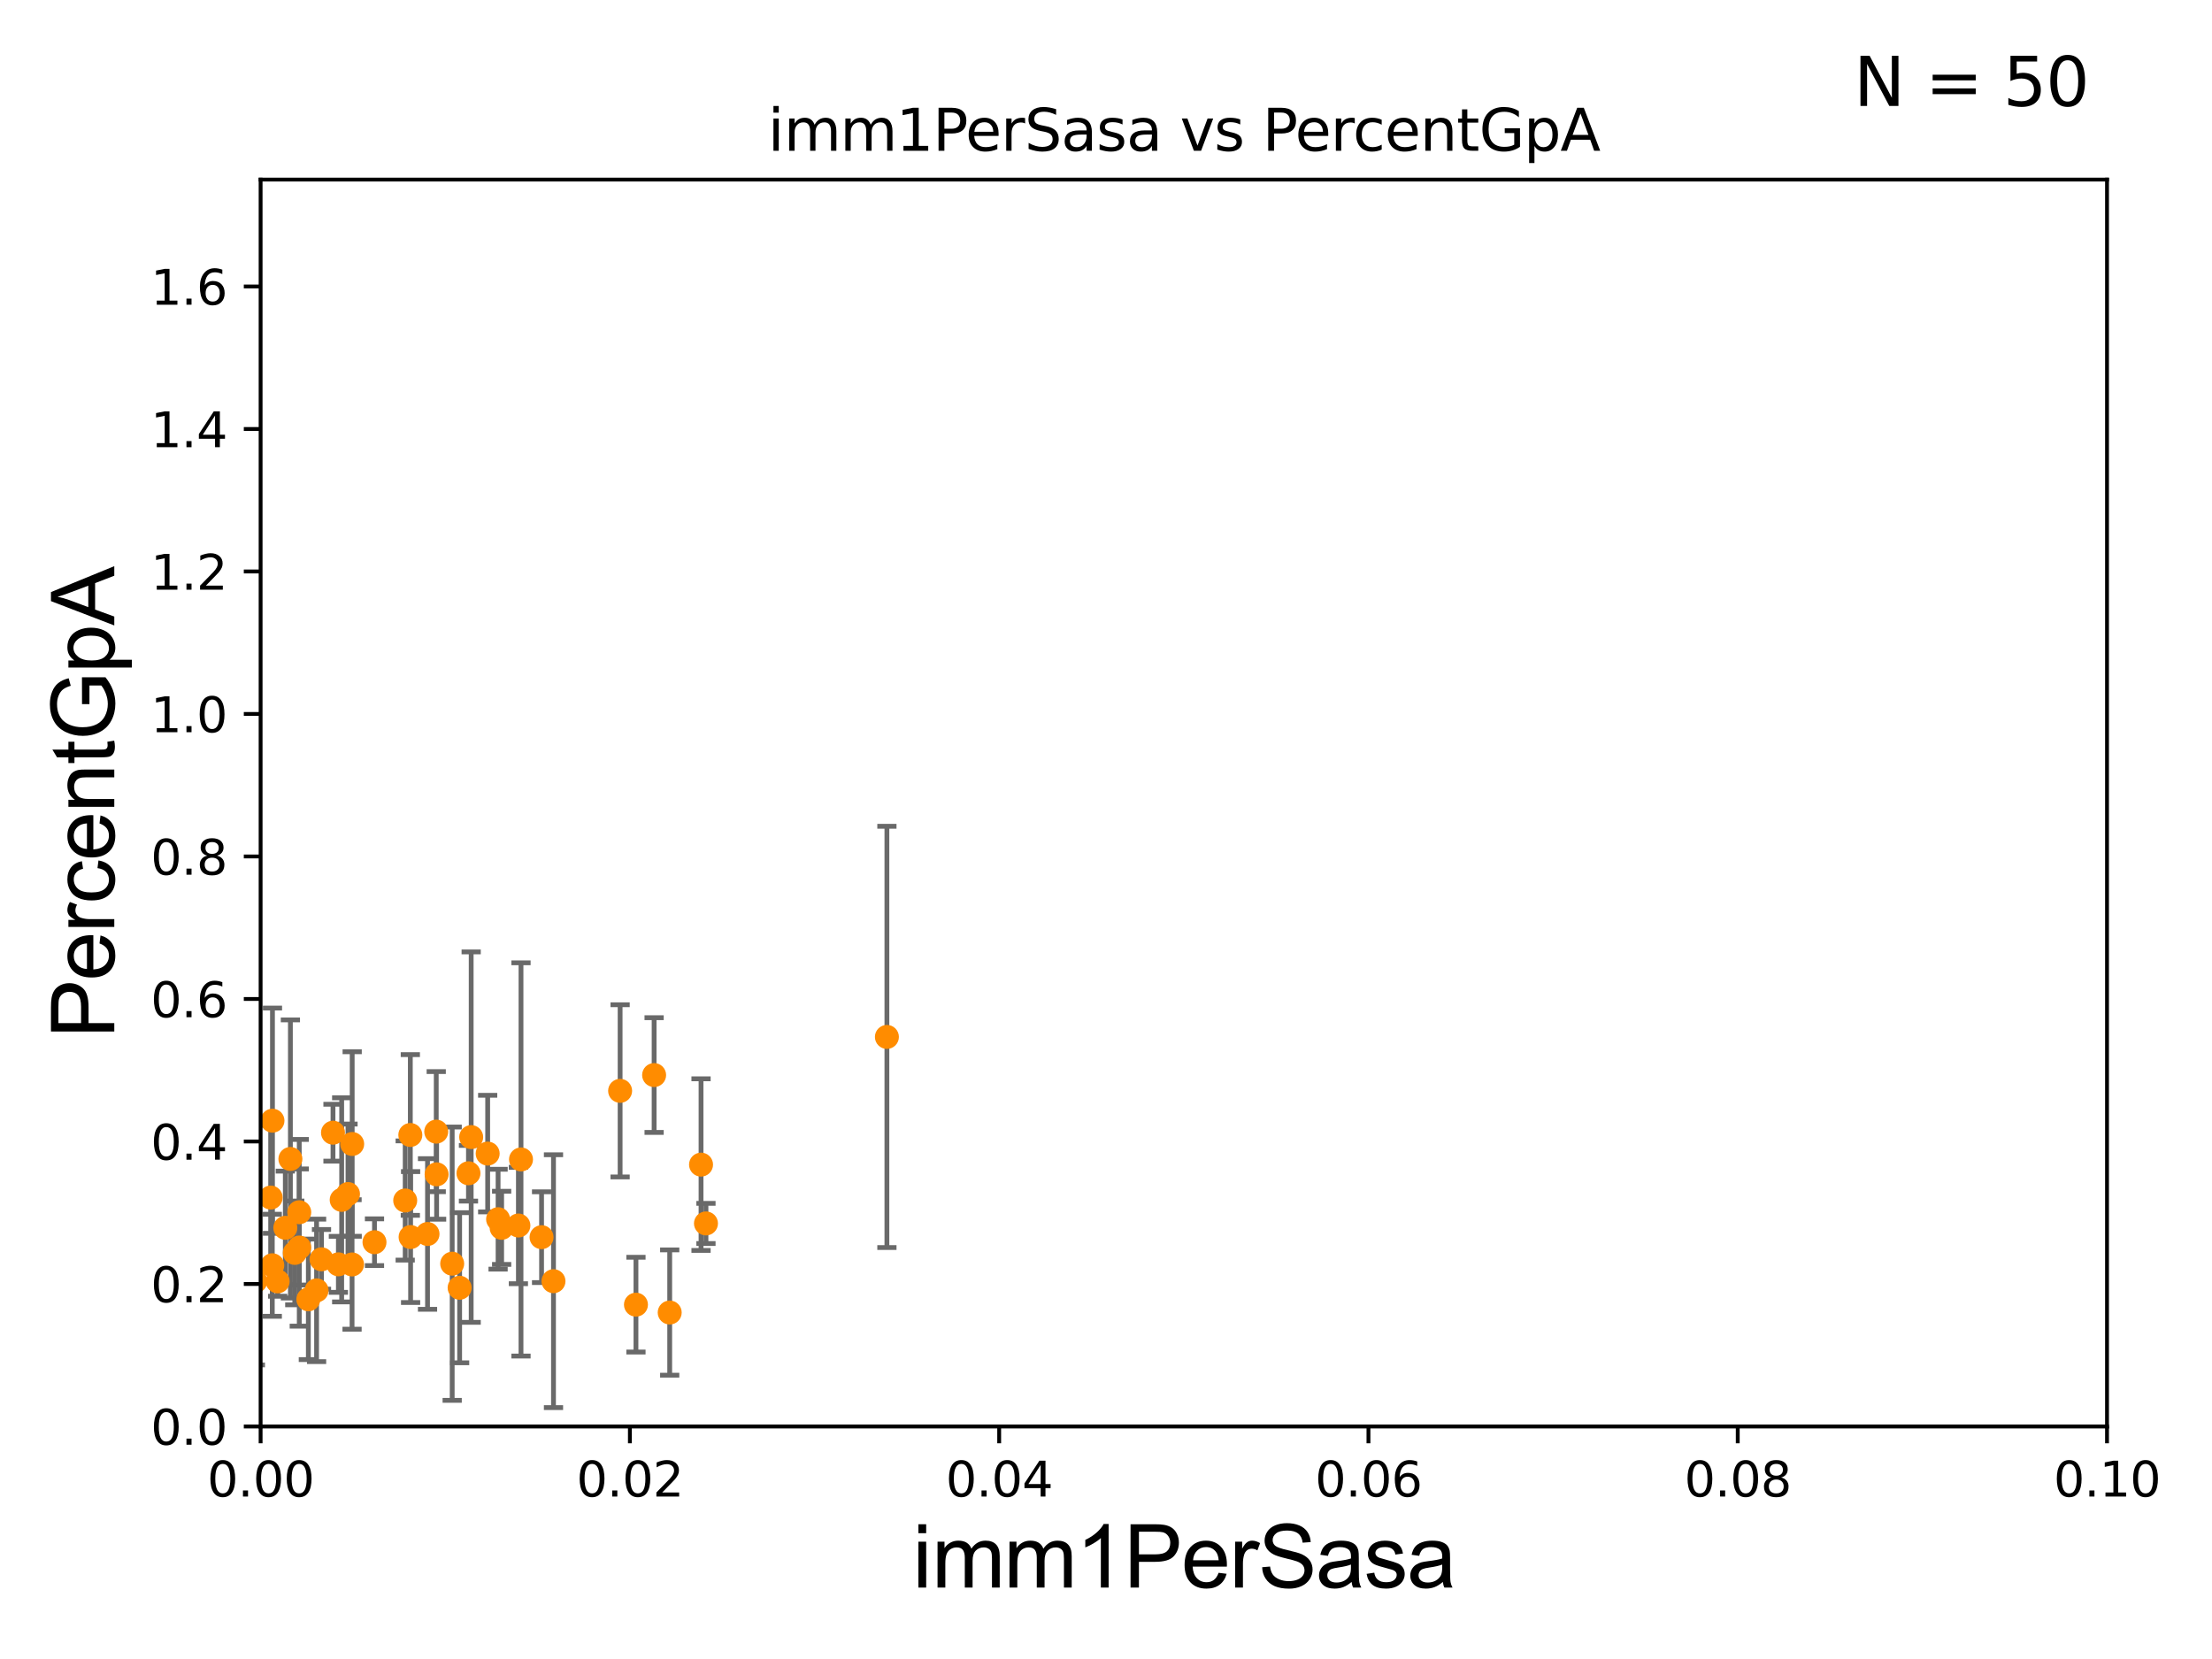 <?xml version="1.0" encoding="utf-8" standalone="no"?>
<!DOCTYPE svg PUBLIC "-//W3C//DTD SVG 1.1//EN"
  "http://www.w3.org/Graphics/SVG/1.1/DTD/svg11.dtd">
<svg xmlns:xlink="http://www.w3.org/1999/xlink" width="460.8pt" height="345.6pt" viewBox="0 0 460.8 345.6" xmlns="http://www.w3.org/2000/svg" version="1.1">
 <defs>
  <style type="text/css">*{stroke-linejoin: round; stroke-linecap: butt}</style>
 </defs>
 <g id="figure_1">
  <g id="patch_1">
   <path d="M 0 345.6 
L 460.8 345.6 
L 460.8 0 
L 0 0 
z
" style="fill: #ffffff"/>
  </g>
  <g id="axes_1">
   <g id="patch_2">
    <path d="M 54.29 297.16 
L 438.93 297.16 
L 438.93 37.411 
L 54.29 37.411 
z
" style="fill: #ffffff"/>
   </g>
   <g id="PathCollection_1">
    <defs>
     <path id="m65d7f6c088" d="M 0 1.118 
C 0.297 1.118 0.581 1 0.791 0.791 
C 1 0.581 1.118 0.297 1.118 0 
C 1.118 -0.297 1 -0.581 0.791 -0.791 
C 0.581 -1 0.297 -1.118 0 -1.118 
C -0.297 -1.118 -0.581 -1 -0.791 -0.791 
C -1 -0.581 -1.118 -0.297 -1.118 0 
C -1.118 0.297 -1 0.581 -0.791 0.791 
C -0.581 1 -0.297 1.118 0 1.118 
z
" style="stroke: #ff8c00"/>
    </defs>
    <g clip-path="url(#pfa4c394665)">
     <use xlink:href="#m65d7f6c088" x="129.182" y="227.243" style="fill: #ff8c00; stroke: #ff8c00"/>
     <use xlink:href="#m65d7f6c088" x="85.479" y="236.438" style="fill: #ff8c00; stroke: #ff8c00"/>
     <use xlink:href="#m65d7f6c088" x="85.535" y="257.701" style="fill: #ff8c00; stroke: #ff8c00"/>
     <use xlink:href="#m65d7f6c088" x="136.264" y="223.955" style="fill: #ff8c00; stroke: #ff8c00"/>
     <use xlink:href="#m65d7f6c088" x="62.34" y="252.533" style="fill: #ff8c00; stroke: #ff8c00"/>
     <use xlink:href="#m65d7f6c088" x="112.818" y="257.728" style="fill: #ff8c00; stroke: #ff8c00"/>
     <use xlink:href="#m65d7f6c088" x="107.992" y="255.294" style="fill: #ff8c00; stroke: #ff8c00"/>
     <use xlink:href="#m65d7f6c088" x="38.828" y="265.912" style="fill: #ff8c00; stroke: #ff8c00"/>
     <use xlink:href="#m65d7f6c088" x="104.501" y="255.778" style="fill: #ff8c00; stroke: #ff8c00"/>
     <use xlink:href="#m65d7f6c088" x="90.954" y="244.636" style="fill: #ff8c00; stroke: #ff8c00"/>
     <use xlink:href="#m65d7f6c088" x="132.481" y="271.784" style="fill: #ff8c00; stroke: #ff8c00"/>
     <use xlink:href="#m65d7f6c088" x="139.511" y="273.424" style="fill: #ff8c00; stroke: #ff8c00"/>
     <use xlink:href="#m65d7f6c088" x="95.75" y="268.263" style="fill: #ff8c00; stroke: #ff8c00"/>
     <use xlink:href="#m65d7f6c088" x="34.38" y="255.321" style="fill: #ff8c00; stroke: #ff8c00"/>
     <use xlink:href="#m65d7f6c088" x="56.76" y="233.459" style="fill: #ff8c00; stroke: #ff8c00"/>
     <use xlink:href="#m65d7f6c088" x="184.758" y="216.01" style="fill: #ff8c00; stroke: #ff8c00"/>
     <use xlink:href="#m65d7f6c088" x="69.369" y="235.96" style="fill: #ff8c00; stroke: #ff8c00"/>
     <use xlink:href="#m65d7f6c088" x="73.367" y="238.315" style="fill: #ff8c00; stroke: #ff8c00"/>
     <use xlink:href="#m65d7f6c088" x="146.039" y="242.612" style="fill: #ff8c00; stroke: #ff8c00"/>
     <use xlink:href="#m65d7f6c088" x="64.235" y="270.673" style="fill: #ff8c00; stroke: #ff8c00"/>
     <use xlink:href="#m65d7f6c088" x="53.199" y="266.898" style="fill: #ff8c00; stroke: #ff8c00"/>
     <use xlink:href="#m65d7f6c088" x="101.591" y="240.315" style="fill: #ff8c00; stroke: #ff8c00"/>
     <use xlink:href="#m65d7f6c088" x="103.762" y="253.982" style="fill: #ff8c00; stroke: #ff8c00"/>
     <use xlink:href="#m65d7f6c088" x="147.065" y="254.865" style="fill: #ff8c00; stroke: #ff8c00"/>
     <use xlink:href="#m65d7f6c088" x="62.345" y="259.885" style="fill: #ff8c00; stroke: #ff8c00"/>
     <use xlink:href="#m65d7f6c088" x="42.654" y="256.614" style="fill: #ff8c00; stroke: #ff8c00"/>
     <use xlink:href="#m65d7f6c088" x="50.671" y="265.953" style="fill: #ff8c00; stroke: #ff8c00"/>
     <use xlink:href="#m65d7f6c088" x="89.061" y="257.063" style="fill: #ff8c00; stroke: #ff8c00"/>
     <use xlink:href="#m65d7f6c088" x="59.439" y="255.774" style="fill: #ff8c00; stroke: #ff8c00"/>
     <use xlink:href="#m65d7f6c088" x="56.387" y="249.472" style="fill: #ff8c00; stroke: #ff8c00"/>
     <use xlink:href="#m65d7f6c088" x="56.722" y="263.577" style="fill: #ff8c00; stroke: #ff8c00"/>
     <use xlink:href="#m65d7f6c088" x="97.591" y="244.413" style="fill: #ff8c00; stroke: #ff8c00"/>
     <use xlink:href="#m65d7f6c088" x="90.876" y="235.74" style="fill: #ff8c00; stroke: #ff8c00"/>
     <use xlink:href="#m65d7f6c088" x="98.155" y="236.878" style="fill: #ff8c00; stroke: #ff8c00"/>
     <use xlink:href="#m65d7f6c088" x="108.535" y="241.53" style="fill: #ff8c00; stroke: #ff8c00"/>
     <use xlink:href="#m65d7f6c088" x="60.496" y="241.432" style="fill: #ff8c00; stroke: #ff8c00"/>
     <use xlink:href="#m65d7f6c088" x="70.493" y="263.384" style="fill: #ff8c00; stroke: #ff8c00"/>
     <use xlink:href="#m65d7f6c088" x="78.013" y="258.775" style="fill: #ff8c00; stroke: #ff8c00"/>
     <use xlink:href="#m65d7f6c088" x="94.199" y="263.249" style="fill: #ff8c00; stroke: #ff8c00"/>
     <use xlink:href="#m65d7f6c088" x="57.843" y="266.934" style="fill: #ff8c00; stroke: #ff8c00"/>
     <use xlink:href="#m65d7f6c088" x="73.341" y="263.409" style="fill: #ff8c00; stroke: #ff8c00"/>
     <use xlink:href="#m65d7f6c088" x="51.763" y="261.073" style="fill: #ff8c00; stroke: #ff8c00"/>
     <use xlink:href="#m65d7f6c088" x="72.495" y="248.742" style="fill: #ff8c00; stroke: #ff8c00"/>
     <use xlink:href="#m65d7f6c088" x="65.95" y="268.808" style="fill: #ff8c00; stroke: #ff8c00"/>
     <use xlink:href="#m65d7f6c088" x="115.302" y="266.894" style="fill: #ff8c00; stroke: #ff8c00"/>
     <use xlink:href="#m65d7f6c088" x="61.405" y="261.002" style="fill: #ff8c00; stroke: #ff8c00"/>
     <use xlink:href="#m65d7f6c088" x="71.179" y="249.955" style="fill: #ff8c00; stroke: #ff8c00"/>
     <use xlink:href="#m65d7f6c088" x="84.411" y="250.087" style="fill: #ff8c00; stroke: #ff8c00"/>
     <use xlink:href="#m65d7f6c088" x="66.974" y="262.338" style="fill: #ff8c00; stroke: #ff8c00"/>
     <use xlink:href="#m65d7f6c088" x="51.821" y="243.11" style="fill: #ff8c00; stroke: #ff8c00"/>
    </g>
   </g>
   <g id="matplotlib.axis_1">
    <g id="xtick_1">
     <g id="line2d_1">
      <defs>
       <path id="m9ff8b7038c" d="M 0 0 
L 0 3.5 
" style="stroke: #000000; stroke-width: 0.8"/>
      </defs>
      <g>
       <use xlink:href="#m9ff8b7038c" x="54.29" y="297.16" style="stroke: #000000; stroke-width: 0.8"/>
      </g>
     </g>
     <g id="text_1">
      <!-- 0.00 -->
      <g transform="translate(43.157 311.758)scale(0.1 -0.1)">
       <defs>
        <path id="DejaVuSans-30" d="M 2034 4250 
Q 1547 4250 1301 3770 
Q 1056 3291 1056 2328 
Q 1056 1369 1301 889 
Q 1547 409 2034 409 
Q 2525 409 2770 889 
Q 3016 1369 3016 2328 
Q 3016 3291 2770 3770 
Q 2525 4250 2034 4250 
z
M 2034 4750 
Q 2819 4750 3233 4129 
Q 3647 3509 3647 2328 
Q 3647 1150 3233 529 
Q 2819 -91 2034 -91 
Q 1250 -91 836 529 
Q 422 1150 422 2328 
Q 422 3509 836 4129 
Q 1250 4750 2034 4750 
z
" transform="scale(0.016)"/>
        <path id="DejaVuSans-2e" d="M 684 794 
L 1344 794 
L 1344 0 
L 684 0 
L 684 794 
z
" transform="scale(0.016)"/>
       </defs>
       <use xlink:href="#DejaVuSans-30"/>
       <use xlink:href="#DejaVuSans-2e" x="63.623"/>
       <use xlink:href="#DejaVuSans-30" x="95.41"/>
       <use xlink:href="#DejaVuSans-30" x="159.033"/>
      </g>
     </g>
    </g>
    <g id="xtick_2">
     <g id="line2d_2">
      <g>
       <use xlink:href="#m9ff8b7038c" x="131.218" y="297.16" style="stroke: #000000; stroke-width: 0.8"/>
      </g>
     </g>
     <g id="text_2">
      <!-- 0.02 -->
      <g transform="translate(120.085 311.758)scale(0.1 -0.1)">
       <defs>
        <path id="DejaVuSans-32" d="M 1228 531 
L 3431 531 
L 3431 0 
L 469 0 
L 469 531 
Q 828 903 1448 1529 
Q 2069 2156 2228 2338 
Q 2531 2678 2651 2914 
Q 2772 3150 2772 3378 
Q 2772 3750 2511 3984 
Q 2250 4219 1831 4219 
Q 1534 4219 1204 4116 
Q 875 4013 500 3803 
L 500 4441 
Q 881 4594 1212 4672 
Q 1544 4750 1819 4750 
Q 2544 4750 2975 4387 
Q 3406 4025 3406 3419 
Q 3406 3131 3298 2873 
Q 3191 2616 2906 2266 
Q 2828 2175 2409 1742 
Q 1991 1309 1228 531 
z
" transform="scale(0.016)"/>
       </defs>
       <use xlink:href="#DejaVuSans-30"/>
       <use xlink:href="#DejaVuSans-2e" x="63.623"/>
       <use xlink:href="#DejaVuSans-30" x="95.41"/>
       <use xlink:href="#DejaVuSans-32" x="159.033"/>
      </g>
     </g>
    </g>
    <g id="xtick_3">
     <g id="line2d_3">
      <g>
       <use xlink:href="#m9ff8b7038c" x="208.146" y="297.16" style="stroke: #000000; stroke-width: 0.8"/>
      </g>
     </g>
     <g id="text_3">
      <!-- 0.04 -->
      <g transform="translate(197.013 311.758)scale(0.1 -0.1)">
       <defs>
        <path id="DejaVuSans-34" d="M 2419 4116 
L 825 1625 
L 2419 1625 
L 2419 4116 
z
M 2253 4666 
L 3047 4666 
L 3047 1625 
L 3713 1625 
L 3713 1100 
L 3047 1100 
L 3047 0 
L 2419 0 
L 2419 1100 
L 313 1100 
L 313 1709 
L 2253 4666 
z
" transform="scale(0.016)"/>
       </defs>
       <use xlink:href="#DejaVuSans-30"/>
       <use xlink:href="#DejaVuSans-2e" x="63.623"/>
       <use xlink:href="#DejaVuSans-30" x="95.41"/>
       <use xlink:href="#DejaVuSans-34" x="159.033"/>
      </g>
     </g>
    </g>
    <g id="xtick_4">
     <g id="line2d_4">
      <g>
       <use xlink:href="#m9ff8b7038c" x="285.074" y="297.16" style="stroke: #000000; stroke-width: 0.8"/>
      </g>
     </g>
     <g id="text_4">
      <!-- 0.06 -->
      <g transform="translate(273.941 311.758)scale(0.1 -0.1)">
       <defs>
        <path id="DejaVuSans-36" d="M 2113 2584 
Q 1688 2584 1439 2293 
Q 1191 2003 1191 1497 
Q 1191 994 1439 701 
Q 1688 409 2113 409 
Q 2538 409 2786 701 
Q 3034 994 3034 1497 
Q 3034 2003 2786 2293 
Q 2538 2584 2113 2584 
z
M 3366 4563 
L 3366 3988 
Q 3128 4100 2886 4159 
Q 2644 4219 2406 4219 
Q 1781 4219 1451 3797 
Q 1122 3375 1075 2522 
Q 1259 2794 1537 2939 
Q 1816 3084 2150 3084 
Q 2853 3084 3261 2657 
Q 3669 2231 3669 1497 
Q 3669 778 3244 343 
Q 2819 -91 2113 -91 
Q 1303 -91 875 529 
Q 447 1150 447 2328 
Q 447 3434 972 4092 
Q 1497 4750 2381 4750 
Q 2619 4750 2861 4703 
Q 3103 4656 3366 4563 
z
" transform="scale(0.016)"/>
       </defs>
       <use xlink:href="#DejaVuSans-30"/>
       <use xlink:href="#DejaVuSans-2e" x="63.623"/>
       <use xlink:href="#DejaVuSans-30" x="95.41"/>
       <use xlink:href="#DejaVuSans-36" x="159.033"/>
      </g>
     </g>
    </g>
    <g id="xtick_5">
     <g id="line2d_5">
      <g>
       <use xlink:href="#m9ff8b7038c" x="362.002" y="297.16" style="stroke: #000000; stroke-width: 0.8"/>
      </g>
     </g>
     <g id="text_5">
      <!-- 0.08 -->
      <g transform="translate(350.869 311.758)scale(0.1 -0.1)">
       <defs>
        <path id="DejaVuSans-38" d="M 2034 2216 
Q 1584 2216 1326 1975 
Q 1069 1734 1069 1313 
Q 1069 891 1326 650 
Q 1584 409 2034 409 
Q 2484 409 2743 651 
Q 3003 894 3003 1313 
Q 3003 1734 2745 1975 
Q 2488 2216 2034 2216 
z
M 1403 2484 
Q 997 2584 770 2862 
Q 544 3141 544 3541 
Q 544 4100 942 4425 
Q 1341 4750 2034 4750 
Q 2731 4750 3128 4425 
Q 3525 4100 3525 3541 
Q 3525 3141 3298 2862 
Q 3072 2584 2669 2484 
Q 3125 2378 3379 2068 
Q 3634 1759 3634 1313 
Q 3634 634 3220 271 
Q 2806 -91 2034 -91 
Q 1263 -91 848 271 
Q 434 634 434 1313 
Q 434 1759 690 2068 
Q 947 2378 1403 2484 
z
M 1172 3481 
Q 1172 3119 1398 2916 
Q 1625 2713 2034 2713 
Q 2441 2713 2670 2916 
Q 2900 3119 2900 3481 
Q 2900 3844 2670 4047 
Q 2441 4250 2034 4250 
Q 1625 4250 1398 4047 
Q 1172 3844 1172 3481 
z
" transform="scale(0.016)"/>
       </defs>
       <use xlink:href="#DejaVuSans-30"/>
       <use xlink:href="#DejaVuSans-2e" x="63.623"/>
       <use xlink:href="#DejaVuSans-30" x="95.41"/>
       <use xlink:href="#DejaVuSans-38" x="159.033"/>
      </g>
     </g>
    </g>
    <g id="xtick_6">
     <g id="line2d_6">
      <g>
       <use xlink:href="#m9ff8b7038c" x="438.93" y="297.16" style="stroke: #000000; stroke-width: 0.8"/>
      </g>
     </g>
     <g id="text_6">
      <!-- 0.10 -->
      <g transform="translate(427.797 311.758)scale(0.1 -0.1)">
       <defs>
        <path id="DejaVuSans-31" d="M 794 531 
L 1825 531 
L 1825 4091 
L 703 3866 
L 703 4441 
L 1819 4666 
L 2450 4666 
L 2450 531 
L 3481 531 
L 3481 0 
L 794 0 
L 794 531 
z
" transform="scale(0.016)"/>
       </defs>
       <use xlink:href="#DejaVuSans-30"/>
       <use xlink:href="#DejaVuSans-2e" x="63.623"/>
       <use xlink:href="#DejaVuSans-31" x="95.41"/>
       <use xlink:href="#DejaVuSans-30" x="159.033"/>
      </g>
     </g>
    </g>
    <g id="text_7">
     <!-- imm1PerSasa -->
     <g transform="translate(190.094 330.722)scale(0.18 -0.18)">
      <defs>
       <path id="ArialMT-69" d="M 425 3934 
L 425 4581 
L 988 4581 
L 988 3934 
L 425 3934 
z
M 425 0 
L 425 3319 
L 988 3319 
L 988 0 
L 425 0 
z
" transform="scale(0.016)"/>
       <path id="ArialMT-6d" d="M 422 0 
L 422 3319 
L 925 3319 
L 925 2853 
Q 1081 3097 1340 3245 
Q 1600 3394 1931 3394 
Q 2300 3394 2536 3241 
Q 2772 3088 2869 2813 
Q 3263 3394 3894 3394 
Q 4388 3394 4653 3120 
Q 4919 2847 4919 2278 
L 4919 0 
L 4359 0 
L 4359 2091 
Q 4359 2428 4304 2576 
Q 4250 2725 4106 2815 
Q 3963 2906 3769 2906 
Q 3419 2906 3187 2673 
Q 2956 2441 2956 1928 
L 2956 0 
L 2394 0 
L 2394 2156 
Q 2394 2531 2256 2718 
Q 2119 2906 1806 2906 
Q 1569 2906 1367 2781 
Q 1166 2656 1075 2415 
Q 984 2175 984 1722 
L 984 0 
L 422 0 
z
" transform="scale(0.016)"/>
       <path id="ArialMT-31" d="M 2384 0 
L 1822 0 
L 1822 3584 
Q 1619 3391 1289 3197 
Q 959 3003 697 2906 
L 697 3450 
Q 1169 3672 1522 3987 
Q 1875 4303 2022 4600 
L 2384 4600 
L 2384 0 
z
" transform="scale(0.016)"/>
       <path id="ArialMT-50" d="M 494 0 
L 494 4581 
L 2222 4581 
Q 2678 4581 2919 4538 
Q 3256 4481 3484 4323 
Q 3713 4166 3852 3881 
Q 3991 3597 3991 3256 
Q 3991 2672 3619 2267 
Q 3247 1863 2275 1863 
L 1100 1863 
L 1100 0 
L 494 0 
z
M 1100 2403 
L 2284 2403 
Q 2872 2403 3119 2622 
Q 3366 2841 3366 3238 
Q 3366 3525 3220 3729 
Q 3075 3934 2838 4000 
Q 2684 4041 2272 4041 
L 1100 4041 
L 1100 2403 
z
" transform="scale(0.016)"/>
       <path id="ArialMT-65" d="M 2694 1069 
L 3275 997 
Q 3138 488 2766 206 
Q 2394 -75 1816 -75 
Q 1088 -75 661 373 
Q 234 822 234 1631 
Q 234 2469 665 2931 
Q 1097 3394 1784 3394 
Q 2450 3394 2872 2941 
Q 3294 2488 3294 1666 
Q 3294 1616 3291 1516 
L 816 1516 
Q 847 969 1125 678 
Q 1403 388 1819 388 
Q 2128 388 2347 550 
Q 2566 713 2694 1069 
z
M 847 1978 
L 2700 1978 
Q 2663 2397 2488 2606 
Q 2219 2931 1791 2931 
Q 1403 2931 1139 2672 
Q 875 2413 847 1978 
z
" transform="scale(0.016)"/>
       <path id="ArialMT-72" d="M 416 0 
L 416 3319 
L 922 3319 
L 922 2816 
Q 1116 3169 1280 3281 
Q 1444 3394 1641 3394 
Q 1925 3394 2219 3213 
L 2025 2691 
Q 1819 2813 1613 2813 
Q 1428 2813 1281 2702 
Q 1134 2591 1072 2394 
Q 978 2094 978 1738 
L 978 0 
L 416 0 
z
" transform="scale(0.016)"/>
       <path id="ArialMT-53" d="M 288 1472 
L 859 1522 
Q 900 1178 1048 958 
Q 1197 738 1509 602 
Q 1822 466 2213 466 
Q 2559 466 2825 569 
Q 3091 672 3220 851 
Q 3350 1031 3350 1244 
Q 3350 1459 3225 1620 
Q 3100 1781 2813 1891 
Q 2628 1963 1997 2114 
Q 1366 2266 1113 2400 
Q 784 2572 623 2826 
Q 463 3081 463 3397 
Q 463 3744 659 4045 
Q 856 4347 1234 4503 
Q 1613 4659 2075 4659 
Q 2584 4659 2973 4495 
Q 3363 4331 3572 4012 
Q 3781 3694 3797 3291 
L 3216 3247 
Q 3169 3681 2898 3903 
Q 2628 4125 2100 4125 
Q 1550 4125 1298 3923 
Q 1047 3722 1047 3438 
Q 1047 3191 1225 3031 
Q 1400 2872 2139 2705 
Q 2878 2538 3153 2413 
Q 3553 2228 3743 1945 
Q 3934 1663 3934 1294 
Q 3934 928 3725 604 
Q 3516 281 3123 101 
Q 2731 -78 2241 -78 
Q 1619 -78 1198 103 
Q 778 284 539 648 
Q 300 1013 288 1472 
z
" transform="scale(0.016)"/>
       <path id="ArialMT-61" d="M 2588 409 
Q 2275 144 1986 34 
Q 1697 -75 1366 -75 
Q 819 -75 525 192 
Q 231 459 231 875 
Q 231 1119 342 1320 
Q 453 1522 633 1644 
Q 813 1766 1038 1828 
Q 1203 1872 1538 1913 
Q 2219 1994 2541 2106 
Q 2544 2222 2544 2253 
Q 2544 2597 2384 2738 
Q 2169 2928 1744 2928 
Q 1347 2928 1158 2789 
Q 969 2650 878 2297 
L 328 2372 
Q 403 2725 575 2942 
Q 747 3159 1072 3276 
Q 1397 3394 1825 3394 
Q 2250 3394 2515 3294 
Q 2781 3194 2906 3042 
Q 3031 2891 3081 2659 
Q 3109 2516 3109 2141 
L 3109 1391 
Q 3109 606 3145 398 
Q 3181 191 3288 0 
L 2700 0 
Q 2613 175 2588 409 
z
M 2541 1666 
Q 2234 1541 1622 1453 
Q 1275 1403 1131 1340 
Q 988 1278 909 1158 
Q 831 1038 831 891 
Q 831 666 1001 516 
Q 1172 366 1500 366 
Q 1825 366 2078 508 
Q 2331 650 2450 897 
Q 2541 1088 2541 1459 
L 2541 1666 
z
" transform="scale(0.016)"/>
       <path id="ArialMT-73" d="M 197 991 
L 753 1078 
Q 800 744 1014 566 
Q 1228 388 1613 388 
Q 2000 388 2187 545 
Q 2375 703 2375 916 
Q 2375 1106 2209 1216 
Q 2094 1291 1634 1406 
Q 1016 1563 777 1677 
Q 538 1791 414 1992 
Q 291 2194 291 2438 
Q 291 2659 392 2848 
Q 494 3038 669 3163 
Q 800 3259 1026 3326 
Q 1253 3394 1513 3394 
Q 1903 3394 2198 3281 
Q 2494 3169 2634 2976 
Q 2775 2784 2828 2463 
L 2278 2388 
Q 2241 2644 2061 2787 
Q 1881 2931 1553 2931 
Q 1166 2931 1000 2803 
Q 834 2675 834 2503 
Q 834 2394 903 2306 
Q 972 2216 1119 2156 
Q 1203 2125 1616 2013 
Q 2213 1853 2448 1751 
Q 2684 1650 2818 1456 
Q 2953 1263 2953 975 
Q 2953 694 2789 445 
Q 2625 197 2315 61 
Q 2006 -75 1616 -75 
Q 969 -75 630 194 
Q 291 463 197 991 
z
" transform="scale(0.016)"/>
      </defs>
      <use xlink:href="#ArialMT-69"/>
      <use xlink:href="#ArialMT-6d" x="22.217"/>
      <use xlink:href="#ArialMT-6d" x="105.518"/>
      <use xlink:href="#ArialMT-31" x="188.818"/>
      <use xlink:href="#ArialMT-50" x="244.434"/>
      <use xlink:href="#ArialMT-65" x="311.133"/>
      <use xlink:href="#ArialMT-72" x="366.748"/>
      <use xlink:href="#ArialMT-53" x="400.049"/>
      <use xlink:href="#ArialMT-61" x="466.748"/>
      <use xlink:href="#ArialMT-73" x="522.363"/>
      <use xlink:href="#ArialMT-61" x="572.363"/>
     </g>
    </g>
   </g>
   <g id="matplotlib.axis_2">
    <g id="ytick_1">
     <g id="line2d_7">
      <defs>
       <path id="m2e055635f1" d="M 0 0 
L -3.5 0 
" style="stroke: #000000; stroke-width: 0.8"/>
      </defs>
      <g>
       <use xlink:href="#m2e055635f1" x="54.29" y="297.16" style="stroke: #000000; stroke-width: 0.8"/>
      </g>
     </g>
     <g id="text_8">
      <!-- 0.0 -->
      <g transform="translate(31.387 300.959)scale(0.1 -0.1)">
       <use xlink:href="#DejaVuSans-30"/>
       <use xlink:href="#DejaVuSans-2e" x="63.623"/>
       <use xlink:href="#DejaVuSans-30" x="95.41"/>
      </g>
     </g>
    </g>
    <g id="ytick_2">
     <g id="line2d_8">
      <g>
       <use xlink:href="#m2e055635f1" x="54.29" y="267.474" style="stroke: #000000; stroke-width: 0.8"/>
      </g>
     </g>
     <g id="text_9">
      <!-- 0.2 -->
      <g transform="translate(31.387 271.274)scale(0.1 -0.1)">
       <use xlink:href="#DejaVuSans-30"/>
       <use xlink:href="#DejaVuSans-2e" x="63.623"/>
       <use xlink:href="#DejaVuSans-32" x="95.41"/>
      </g>
     </g>
    </g>
    <g id="ytick_3">
     <g id="line2d_9">
      <g>
       <use xlink:href="#m2e055635f1" x="54.29" y="237.789" style="stroke: #000000; stroke-width: 0.8"/>
      </g>
     </g>
     <g id="text_10">
      <!-- 0.4 -->
      <g transform="translate(31.387 241.588)scale(0.1 -0.1)">
       <use xlink:href="#DejaVuSans-30"/>
       <use xlink:href="#DejaVuSans-2e" x="63.623"/>
       <use xlink:href="#DejaVuSans-34" x="95.41"/>
      </g>
     </g>
    </g>
    <g id="ytick_4">
     <g id="line2d_10">
      <g>
       <use xlink:href="#m2e055635f1" x="54.29" y="208.103" style="stroke: #000000; stroke-width: 0.8"/>
      </g>
     </g>
     <g id="text_11">
      <!-- 0.6 -->
      <g transform="translate(31.387 211.902)scale(0.1 -0.1)">
       <use xlink:href="#DejaVuSans-30"/>
       <use xlink:href="#DejaVuSans-2e" x="63.623"/>
       <use xlink:href="#DejaVuSans-36" x="95.41"/>
      </g>
     </g>
    </g>
    <g id="ytick_5">
     <g id="line2d_11">
      <g>
       <use xlink:href="#m2e055635f1" x="54.29" y="178.418" style="stroke: #000000; stroke-width: 0.8"/>
      </g>
     </g>
     <g id="text_12">
      <!-- 0.8 -->
      <g transform="translate(31.387 182.217)scale(0.1 -0.1)">
       <use xlink:href="#DejaVuSans-30"/>
       <use xlink:href="#DejaVuSans-2e" x="63.623"/>
       <use xlink:href="#DejaVuSans-38" x="95.41"/>
      </g>
     </g>
    </g>
    <g id="ytick_6">
     <g id="line2d_12">
      <g>
       <use xlink:href="#m2e055635f1" x="54.29" y="148.732" style="stroke: #000000; stroke-width: 0.8"/>
      </g>
     </g>
     <g id="text_13">
      <!-- 1.0 -->
      <g transform="translate(31.387 152.531)scale(0.1 -0.1)">
       <use xlink:href="#DejaVuSans-31"/>
       <use xlink:href="#DejaVuSans-2e" x="63.623"/>
       <use xlink:href="#DejaVuSans-30" x="95.41"/>
      </g>
     </g>
    </g>
    <g id="ytick_7">
     <g id="line2d_13">
      <g>
       <use xlink:href="#m2e055635f1" x="54.29" y="119.047" style="stroke: #000000; stroke-width: 0.8"/>
      </g>
     </g>
     <g id="text_14">
      <!-- 1.2 -->
      <g transform="translate(31.387 122.846)scale(0.1 -0.1)">
       <use xlink:href="#DejaVuSans-31"/>
       <use xlink:href="#DejaVuSans-2e" x="63.623"/>
       <use xlink:href="#DejaVuSans-32" x="95.41"/>
      </g>
     </g>
    </g>
    <g id="ytick_8">
     <g id="line2d_14">
      <g>
       <use xlink:href="#m2e055635f1" x="54.29" y="89.361" style="stroke: #000000; stroke-width: 0.8"/>
      </g>
     </g>
     <g id="text_15">
      <!-- 1.4 -->
      <g transform="translate(31.387 93.16)scale(0.1 -0.1)">
       <use xlink:href="#DejaVuSans-31"/>
       <use xlink:href="#DejaVuSans-2e" x="63.623"/>
       <use xlink:href="#DejaVuSans-34" x="95.41"/>
      </g>
     </g>
    </g>
    <g id="ytick_9">
     <g id="line2d_15">
      <g>
       <use xlink:href="#m2e055635f1" x="54.29" y="59.675" style="stroke: #000000; stroke-width: 0.8"/>
      </g>
     </g>
     <g id="text_16">
      <!-- 1.6 -->
      <g transform="translate(31.387 63.475)scale(0.1 -0.1)">
       <use xlink:href="#DejaVuSans-31"/>
       <use xlink:href="#DejaVuSans-2e" x="63.623"/>
       <use xlink:href="#DejaVuSans-36" x="95.41"/>
      </g>
     </g>
    </g>
    <g id="text_17">
     <!-- PercentGpA -->
     <g transform="translate(23.809 216.309)rotate(-90)scale(0.18 -0.18)">
      <defs>
       <path id="ArialMT-63" d="M 2588 1216 
L 3141 1144 
Q 3050 572 2676 248 
Q 2303 -75 1759 -75 
Q 1078 -75 664 370 
Q 250 816 250 1647 
Q 250 2184 428 2587 
Q 606 2991 970 3192 
Q 1334 3394 1763 3394 
Q 2303 3394 2647 3120 
Q 2991 2847 3088 2344 
L 2541 2259 
Q 2463 2594 2264 2762 
Q 2066 2931 1784 2931 
Q 1359 2931 1093 2626 
Q 828 2322 828 1663 
Q 828 994 1084 691 
Q 1341 388 1753 388 
Q 2084 388 2306 591 
Q 2528 794 2588 1216 
z
" transform="scale(0.016)"/>
       <path id="ArialMT-6e" d="M 422 0 
L 422 3319 
L 928 3319 
L 928 2847 
Q 1294 3394 1984 3394 
Q 2284 3394 2536 3286 
Q 2788 3178 2913 3003 
Q 3038 2828 3088 2588 
Q 3119 2431 3119 2041 
L 3119 0 
L 2556 0 
L 2556 2019 
Q 2556 2363 2490 2533 
Q 2425 2703 2258 2804 
Q 2091 2906 1866 2906 
Q 1506 2906 1245 2678 
Q 984 2450 984 1813 
L 984 0 
L 422 0 
z
" transform="scale(0.016)"/>
       <path id="ArialMT-74" d="M 1650 503 
L 1731 6 
Q 1494 -44 1306 -44 
Q 1000 -44 831 53 
Q 663 150 594 308 
Q 525 466 525 972 
L 525 2881 
L 113 2881 
L 113 3319 
L 525 3319 
L 525 4141 
L 1084 4478 
L 1084 3319 
L 1650 3319 
L 1650 2881 
L 1084 2881 
L 1084 941 
Q 1084 700 1114 631 
Q 1144 563 1211 522 
Q 1278 481 1403 481 
Q 1497 481 1650 503 
z
" transform="scale(0.016)"/>
       <path id="ArialMT-47" d="M 2638 1797 
L 2638 2334 
L 4578 2338 
L 4578 638 
Q 4131 281 3656 101 
Q 3181 -78 2681 -78 
Q 2006 -78 1454 211 
Q 903 500 622 1047 
Q 341 1594 341 2269 
Q 341 2938 620 3517 
Q 900 4097 1425 4378 
Q 1950 4659 2634 4659 
Q 3131 4659 3532 4498 
Q 3934 4338 4162 4050 
Q 4391 3763 4509 3300 
L 3963 3150 
Q 3859 3500 3706 3700 
Q 3553 3900 3268 4020 
Q 2984 4141 2638 4141 
Q 2222 4141 1919 4014 
Q 1616 3888 1430 3681 
Q 1244 3475 1141 3228 
Q 966 2803 966 2306 
Q 966 1694 1177 1281 
Q 1388 869 1791 669 
Q 2194 469 2647 469 
Q 3041 469 3416 620 
Q 3791 772 3984 944 
L 3984 1797 
L 2638 1797 
z
" transform="scale(0.016)"/>
       <path id="ArialMT-70" d="M 422 -1272 
L 422 3319 
L 934 3319 
L 934 2888 
Q 1116 3141 1344 3267 
Q 1572 3394 1897 3394 
Q 2322 3394 2647 3175 
Q 2972 2956 3137 2557 
Q 3303 2159 3303 1684 
Q 3303 1175 3120 767 
Q 2938 359 2589 142 
Q 2241 -75 1856 -75 
Q 1575 -75 1351 44 
Q 1128 163 984 344 
L 984 -1272 
L 422 -1272 
z
M 931 1641 
Q 931 1000 1190 694 
Q 1450 388 1819 388 
Q 2194 388 2461 705 
Q 2728 1022 2728 1688 
Q 2728 2322 2467 2637 
Q 2206 2953 1844 2953 
Q 1484 2953 1207 2617 
Q 931 2281 931 1641 
z
" transform="scale(0.016)"/>
       <path id="ArialMT-41" d="M -9 0 
L 1750 4581 
L 2403 4581 
L 4278 0 
L 3588 0 
L 3053 1388 
L 1138 1388 
L 634 0 
L -9 0 
z
M 1313 1881 
L 2866 1881 
L 2388 3150 
Q 2169 3728 2063 4100 
Q 1975 3659 1816 3225 
L 1313 1881 
z
" transform="scale(0.016)"/>
      </defs>
      <use xlink:href="#ArialMT-50"/>
      <use xlink:href="#ArialMT-65" x="66.699"/>
      <use xlink:href="#ArialMT-72" x="122.314"/>
      <use xlink:href="#ArialMT-63" x="155.615"/>
      <use xlink:href="#ArialMT-65" x="205.615"/>
      <use xlink:href="#ArialMT-6e" x="261.23"/>
      <use xlink:href="#ArialMT-74" x="316.846"/>
      <use xlink:href="#ArialMT-47" x="344.629"/>
      <use xlink:href="#ArialMT-70" x="422.412"/>
      <use xlink:href="#ArialMT-41" x="478.027"/>
     </g>
    </g>
   </g>
   <g id="LineCollection_1">
    <path d="M 129.182 245.176 
L 129.182 209.31 
" clip-path="url(#pfa4c394665)" style="fill: none; stroke: #696969"/>
    <path d="M 85.479 253.179 
L 85.479 219.697 
" clip-path="url(#pfa4c394665)" style="fill: none; stroke: #696969"/>
    <path d="M 85.535 271.339 
L 85.535 244.064 
" clip-path="url(#pfa4c394665)" style="fill: none; stroke: #696969"/>
    <path d="M 136.264 235.904 
L 136.264 212.006 
" clip-path="url(#pfa4c394665)" style="fill: none; stroke: #696969"/>
    <path d="M 62.34 267.696 
L 62.34 237.369 
" clip-path="url(#pfa4c394665)" style="fill: none; stroke: #696969"/>
    <path d="M 112.818 267.181 
L 112.818 248.275 
" clip-path="url(#pfa4c394665)" style="fill: none; stroke: #696969"/>
    <path d="M 107.992 267.418 
L 107.992 243.17 
" clip-path="url(#pfa4c394665)" style="fill: none; stroke: #696969"/>
    <path d="M 38.828 278.969 
L 38.828 252.856 
" clip-path="url(#pfa4c394665)" style="fill: none; stroke: #696969"/>
    <path d="M 104.501 263.397 
L 104.501 248.159 
" clip-path="url(#pfa4c394665)" style="fill: none; stroke: #696969"/>
    <path d="M 90.954 253.98 
L 90.954 235.291 
" clip-path="url(#pfa4c394665)" style="fill: none; stroke: #696969"/>
    <path d="M 132.481 281.654 
L 132.481 261.913 
" clip-path="url(#pfa4c394665)" style="fill: none; stroke: #696969"/>
    <path d="M 139.511 286.472 
L 139.511 260.376 
" clip-path="url(#pfa4c394665)" style="fill: none; stroke: #696969"/>
    <path d="M 95.75 283.899 
L 95.75 252.626 
" clip-path="url(#pfa4c394665)" style="fill: none; stroke: #696969"/>
    <path d="M 34.38 263.729 
L 34.38 246.913 
" clip-path="url(#pfa4c394665)" style="fill: none; stroke: #696969"/>
    <path d="M 56.76 256.922 
L 56.76 209.995 
" clip-path="url(#pfa4c394665)" style="fill: none; stroke: #696969"/>
    <path d="M 184.758 259.888 
L 184.758 172.132 
" clip-path="url(#pfa4c394665)" style="fill: none; stroke: #696969"/>
    <path d="M 69.369 241.885 
L 69.369 230.036 
" clip-path="url(#pfa4c394665)" style="fill: none; stroke: #696969"/>
    <path d="M 73.367 257.536 
L 73.367 219.094 
" clip-path="url(#pfa4c394665)" style="fill: none; stroke: #696969"/>
    <path d="M 146.039 260.49 
L 146.039 224.734 
" clip-path="url(#pfa4c394665)" style="fill: none; stroke: #696969"/>
    <path d="M 64.235 283.226 
L 64.235 258.12 
" clip-path="url(#pfa4c394665)" style="fill: none; stroke: #696969"/>
    <path d="M 53.199 284.341 
L 53.199 249.455 
" clip-path="url(#pfa4c394665)" style="fill: none; stroke: #696969"/>
    <path d="M 101.591 252.463 
L 101.591 228.166 
" clip-path="url(#pfa4c394665)" style="fill: none; stroke: #696969"/>
    <path d="M 103.762 264.386 
L 103.762 243.578 
" clip-path="url(#pfa4c394665)" style="fill: none; stroke: #696969"/>
    <path d="M 147.065 259.047 
L 147.065 250.682 
" clip-path="url(#pfa4c394665)" style="fill: none; stroke: #696969"/>
    <path d="M 62.345 276.259 
L 62.345 243.511 
" clip-path="url(#pfa4c394665)" style="fill: none; stroke: #696969"/>
    <path d="M 42.654 268.051 
L 42.654 245.177 
" clip-path="url(#pfa4c394665)" style="fill: none; stroke: #696969"/>
    <path d="M 50.671 285.99 
L 50.671 245.916 
" clip-path="url(#pfa4c394665)" style="fill: none; stroke: #696969"/>
    <path d="M 89.061 272.751 
L 89.061 241.375 
" clip-path="url(#pfa4c394665)" style="fill: none; stroke: #696969"/>
    <path d="M 59.439 267.58 
L 59.439 243.967 
" clip-path="url(#pfa4c394665)" style="fill: none; stroke: #696969"/>
    <path d="M 56.387 264.561 
L 56.387 234.383 
" clip-path="url(#pfa4c394665)" style="fill: none; stroke: #696969"/>
    <path d="M 56.722 274.205 
L 56.722 252.95 
" clip-path="url(#pfa4c394665)" style="fill: none; stroke: #696969"/>
    <path d="M 97.591 250.208 
L 97.591 238.617 
" clip-path="url(#pfa4c394665)" style="fill: none; stroke: #696969"/>
    <path d="M 90.876 248.252 
L 90.876 223.227 
" clip-path="url(#pfa4c394665)" style="fill: none; stroke: #696969"/>
    <path d="M 98.155 275.463 
L 98.155 198.294 
" clip-path="url(#pfa4c394665)" style="fill: none; stroke: #696969"/>
    <path d="M 108.535 282.49 
L 108.535 200.57 
" clip-path="url(#pfa4c394665)" style="fill: none; stroke: #696969"/>
    <path d="M 60.496 270.397 
L 60.496 212.467 
" clip-path="url(#pfa4c394665)" style="fill: none; stroke: #696969"/>
    <path d="M 70.493 269.217 
L 70.493 257.551 
" clip-path="url(#pfa4c394665)" style="fill: none; stroke: #696969"/>
    <path d="M 78.013 263.643 
L 78.013 253.908 
" clip-path="url(#pfa4c394665)" style="fill: none; stroke: #696969"/>
    <path d="M 94.199 291.719 
L 94.199 234.778 
" clip-path="url(#pfa4c394665)" style="fill: none; stroke: #696969"/>
    <path d="M 57.843 270.03 
L 57.843 263.838 
" clip-path="url(#pfa4c394665)" style="fill: none; stroke: #696969"/>
    <path d="M 73.341 276.896 
L 73.341 249.921 
" clip-path="url(#pfa4c394665)" style="fill: none; stroke: #696969"/>
    <path d="M 51.763 275.305 
L 51.763 246.84 
" clip-path="url(#pfa4c394665)" style="fill: none; stroke: #696969"/>
    <path d="M 72.495 263.324 
L 72.495 234.16 
" clip-path="url(#pfa4c394665)" style="fill: none; stroke: #696969"/>
    <path d="M 65.95 283.648 
L 65.95 253.968 
" clip-path="url(#pfa4c394665)" style="fill: none; stroke: #696969"/>
    <path d="M 115.302 293.23 
L 115.302 240.559 
" clip-path="url(#pfa4c394665)" style="fill: none; stroke: #696969"/>
    <path d="M 61.405 271.817 
L 61.405 250.188 
" clip-path="url(#pfa4c394665)" style="fill: none; stroke: #696969"/>
    <path d="M 71.179 271.217 
L 71.179 228.693 
" clip-path="url(#pfa4c394665)" style="fill: none; stroke: #696969"/>
    <path d="M 84.411 262.503 
L 84.411 237.671 
" clip-path="url(#pfa4c394665)" style="fill: none; stroke: #696969"/>
    <path d="M 66.974 268.545 
L 66.974 256.131 
" clip-path="url(#pfa4c394665)" style="fill: none; stroke: #696969"/>
    <path d="M 51.821 249.973 
L 51.821 236.247 
" clip-path="url(#pfa4c394665)" style="fill: none; stroke: #696969"/>
   </g>
   <g id="line2d_16">
    <defs>
     <path id="m56c215ae4f" d="M 2 0 
L -2 -0 
" style="stroke: #696969"/>
    </defs>
    <g clip-path="url(#pfa4c394665)">
     <use xlink:href="#m56c215ae4f" x="129.182" y="245.176" style="fill: #696969; stroke: #696969"/>
     <use xlink:href="#m56c215ae4f" x="85.479" y="253.179" style="fill: #696969; stroke: #696969"/>
     <use xlink:href="#m56c215ae4f" x="85.535" y="271.339" style="fill: #696969; stroke: #696969"/>
     <use xlink:href="#m56c215ae4f" x="136.264" y="235.904" style="fill: #696969; stroke: #696969"/>
     <use xlink:href="#m56c215ae4f" x="62.34" y="267.696" style="fill: #696969; stroke: #696969"/>
     <use xlink:href="#m56c215ae4f" x="112.818" y="267.181" style="fill: #696969; stroke: #696969"/>
     <use xlink:href="#m56c215ae4f" x="107.992" y="267.418" style="fill: #696969; stroke: #696969"/>
     <use xlink:href="#m56c215ae4f" x="38.828" y="278.969" style="fill: #696969; stroke: #696969"/>
     <use xlink:href="#m56c215ae4f" x="104.501" y="263.397" style="fill: #696969; stroke: #696969"/>
     <use xlink:href="#m56c215ae4f" x="90.954" y="253.98" style="fill: #696969; stroke: #696969"/>
     <use xlink:href="#m56c215ae4f" x="132.481" y="281.654" style="fill: #696969; stroke: #696969"/>
     <use xlink:href="#m56c215ae4f" x="139.511" y="286.472" style="fill: #696969; stroke: #696969"/>
     <use xlink:href="#m56c215ae4f" x="95.75" y="283.899" style="fill: #696969; stroke: #696969"/>
     <use xlink:href="#m56c215ae4f" x="34.38" y="263.729" style="fill: #696969; stroke: #696969"/>
     <use xlink:href="#m56c215ae4f" x="56.76" y="256.922" style="fill: #696969; stroke: #696969"/>
     <use xlink:href="#m56c215ae4f" x="184.758" y="259.888" style="fill: #696969; stroke: #696969"/>
     <use xlink:href="#m56c215ae4f" x="69.369" y="241.885" style="fill: #696969; stroke: #696969"/>
     <use xlink:href="#m56c215ae4f" x="73.367" y="257.536" style="fill: #696969; stroke: #696969"/>
     <use xlink:href="#m56c215ae4f" x="146.039" y="260.49" style="fill: #696969; stroke: #696969"/>
     <use xlink:href="#m56c215ae4f" x="64.235" y="283.226" style="fill: #696969; stroke: #696969"/>
     <use xlink:href="#m56c215ae4f" x="53.199" y="284.341" style="fill: #696969; stroke: #696969"/>
     <use xlink:href="#m56c215ae4f" x="101.591" y="252.463" style="fill: #696969; stroke: #696969"/>
     <use xlink:href="#m56c215ae4f" x="103.762" y="264.386" style="fill: #696969; stroke: #696969"/>
     <use xlink:href="#m56c215ae4f" x="147.065" y="259.047" style="fill: #696969; stroke: #696969"/>
     <use xlink:href="#m56c215ae4f" x="62.345" y="276.259" style="fill: #696969; stroke: #696969"/>
     <use xlink:href="#m56c215ae4f" x="42.654" y="268.051" style="fill: #696969; stroke: #696969"/>
     <use xlink:href="#m56c215ae4f" x="50.671" y="285.99" style="fill: #696969; stroke: #696969"/>
     <use xlink:href="#m56c215ae4f" x="89.061" y="272.751" style="fill: #696969; stroke: #696969"/>
     <use xlink:href="#m56c215ae4f" x="59.439" y="267.58" style="fill: #696969; stroke: #696969"/>
     <use xlink:href="#m56c215ae4f" x="56.387" y="264.561" style="fill: #696969; stroke: #696969"/>
     <use xlink:href="#m56c215ae4f" x="56.722" y="274.205" style="fill: #696969; stroke: #696969"/>
     <use xlink:href="#m56c215ae4f" x="97.591" y="250.208" style="fill: #696969; stroke: #696969"/>
     <use xlink:href="#m56c215ae4f" x="90.876" y="248.252" style="fill: #696969; stroke: #696969"/>
     <use xlink:href="#m56c215ae4f" x="98.155" y="275.463" style="fill: #696969; stroke: #696969"/>
     <use xlink:href="#m56c215ae4f" x="108.535" y="282.49" style="fill: #696969; stroke: #696969"/>
     <use xlink:href="#m56c215ae4f" x="60.496" y="270.397" style="fill: #696969; stroke: #696969"/>
     <use xlink:href="#m56c215ae4f" x="70.493" y="269.217" style="fill: #696969; stroke: #696969"/>
     <use xlink:href="#m56c215ae4f" x="78.013" y="263.643" style="fill: #696969; stroke: #696969"/>
     <use xlink:href="#m56c215ae4f" x="94.199" y="291.719" style="fill: #696969; stroke: #696969"/>
     <use xlink:href="#m56c215ae4f" x="57.843" y="270.03" style="fill: #696969; stroke: #696969"/>
     <use xlink:href="#m56c215ae4f" x="73.341" y="276.896" style="fill: #696969; stroke: #696969"/>
     <use xlink:href="#m56c215ae4f" x="51.763" y="275.305" style="fill: #696969; stroke: #696969"/>
     <use xlink:href="#m56c215ae4f" x="72.495" y="263.324" style="fill: #696969; stroke: #696969"/>
     <use xlink:href="#m56c215ae4f" x="65.95" y="283.648" style="fill: #696969; stroke: #696969"/>
     <use xlink:href="#m56c215ae4f" x="115.302" y="293.23" style="fill: #696969; stroke: #696969"/>
     <use xlink:href="#m56c215ae4f" x="61.405" y="271.817" style="fill: #696969; stroke: #696969"/>
     <use xlink:href="#m56c215ae4f" x="71.179" y="271.217" style="fill: #696969; stroke: #696969"/>
     <use xlink:href="#m56c215ae4f" x="84.411" y="262.503" style="fill: #696969; stroke: #696969"/>
     <use xlink:href="#m56c215ae4f" x="66.974" y="268.545" style="fill: #696969; stroke: #696969"/>
     <use xlink:href="#m56c215ae4f" x="51.821" y="249.973" style="fill: #696969; stroke: #696969"/>
    </g>
   </g>
   <g id="line2d_17">
    <g clip-path="url(#pfa4c394665)">
     <use xlink:href="#m56c215ae4f" x="129.182" y="209.31" style="fill: #696969; stroke: #696969"/>
     <use xlink:href="#m56c215ae4f" x="85.479" y="219.697" style="fill: #696969; stroke: #696969"/>
     <use xlink:href="#m56c215ae4f" x="85.535" y="244.064" style="fill: #696969; stroke: #696969"/>
     <use xlink:href="#m56c215ae4f" x="136.264" y="212.006" style="fill: #696969; stroke: #696969"/>
     <use xlink:href="#m56c215ae4f" x="62.34" y="237.369" style="fill: #696969; stroke: #696969"/>
     <use xlink:href="#m56c215ae4f" x="112.818" y="248.275" style="fill: #696969; stroke: #696969"/>
     <use xlink:href="#m56c215ae4f" x="107.992" y="243.17" style="fill: #696969; stroke: #696969"/>
     <use xlink:href="#m56c215ae4f" x="38.828" y="252.856" style="fill: #696969; stroke: #696969"/>
     <use xlink:href="#m56c215ae4f" x="104.501" y="248.159" style="fill: #696969; stroke: #696969"/>
     <use xlink:href="#m56c215ae4f" x="90.954" y="235.291" style="fill: #696969; stroke: #696969"/>
     <use xlink:href="#m56c215ae4f" x="132.481" y="261.913" style="fill: #696969; stroke: #696969"/>
     <use xlink:href="#m56c215ae4f" x="139.511" y="260.376" style="fill: #696969; stroke: #696969"/>
     <use xlink:href="#m56c215ae4f" x="95.75" y="252.626" style="fill: #696969; stroke: #696969"/>
     <use xlink:href="#m56c215ae4f" x="34.38" y="246.913" style="fill: #696969; stroke: #696969"/>
     <use xlink:href="#m56c215ae4f" x="56.76" y="209.995" style="fill: #696969; stroke: #696969"/>
     <use xlink:href="#m56c215ae4f" x="184.758" y="172.132" style="fill: #696969; stroke: #696969"/>
     <use xlink:href="#m56c215ae4f" x="69.369" y="230.036" style="fill: #696969; stroke: #696969"/>
     <use xlink:href="#m56c215ae4f" x="73.367" y="219.094" style="fill: #696969; stroke: #696969"/>
     <use xlink:href="#m56c215ae4f" x="146.039" y="224.734" style="fill: #696969; stroke: #696969"/>
     <use xlink:href="#m56c215ae4f" x="64.235" y="258.12" style="fill: #696969; stroke: #696969"/>
     <use xlink:href="#m56c215ae4f" x="53.199" y="249.455" style="fill: #696969; stroke: #696969"/>
     <use xlink:href="#m56c215ae4f" x="101.591" y="228.166" style="fill: #696969; stroke: #696969"/>
     <use xlink:href="#m56c215ae4f" x="103.762" y="243.578" style="fill: #696969; stroke: #696969"/>
     <use xlink:href="#m56c215ae4f" x="147.065" y="250.682" style="fill: #696969; stroke: #696969"/>
     <use xlink:href="#m56c215ae4f" x="62.345" y="243.511" style="fill: #696969; stroke: #696969"/>
     <use xlink:href="#m56c215ae4f" x="42.654" y="245.177" style="fill: #696969; stroke: #696969"/>
     <use xlink:href="#m56c215ae4f" x="50.671" y="245.916" style="fill: #696969; stroke: #696969"/>
     <use xlink:href="#m56c215ae4f" x="89.061" y="241.375" style="fill: #696969; stroke: #696969"/>
     <use xlink:href="#m56c215ae4f" x="59.439" y="243.967" style="fill: #696969; stroke: #696969"/>
     <use xlink:href="#m56c215ae4f" x="56.387" y="234.383" style="fill: #696969; stroke: #696969"/>
     <use xlink:href="#m56c215ae4f" x="56.722" y="252.95" style="fill: #696969; stroke: #696969"/>
     <use xlink:href="#m56c215ae4f" x="97.591" y="238.617" style="fill: #696969; stroke: #696969"/>
     <use xlink:href="#m56c215ae4f" x="90.876" y="223.227" style="fill: #696969; stroke: #696969"/>
     <use xlink:href="#m56c215ae4f" x="98.155" y="198.294" style="fill: #696969; stroke: #696969"/>
     <use xlink:href="#m56c215ae4f" x="108.535" y="200.57" style="fill: #696969; stroke: #696969"/>
     <use xlink:href="#m56c215ae4f" x="60.496" y="212.467" style="fill: #696969; stroke: #696969"/>
     <use xlink:href="#m56c215ae4f" x="70.493" y="257.551" style="fill: #696969; stroke: #696969"/>
     <use xlink:href="#m56c215ae4f" x="78.013" y="253.908" style="fill: #696969; stroke: #696969"/>
     <use xlink:href="#m56c215ae4f" x="94.199" y="234.778" style="fill: #696969; stroke: #696969"/>
     <use xlink:href="#m56c215ae4f" x="57.843" y="263.838" style="fill: #696969; stroke: #696969"/>
     <use xlink:href="#m56c215ae4f" x="73.341" y="249.921" style="fill: #696969; stroke: #696969"/>
     <use xlink:href="#m56c215ae4f" x="51.763" y="246.84" style="fill: #696969; stroke: #696969"/>
     <use xlink:href="#m56c215ae4f" x="72.495" y="234.16" style="fill: #696969; stroke: #696969"/>
     <use xlink:href="#m56c215ae4f" x="65.95" y="253.968" style="fill: #696969; stroke: #696969"/>
     <use xlink:href="#m56c215ae4f" x="115.302" y="240.559" style="fill: #696969; stroke: #696969"/>
     <use xlink:href="#m56c215ae4f" x="61.405" y="250.188" style="fill: #696969; stroke: #696969"/>
     <use xlink:href="#m56c215ae4f" x="71.179" y="228.693" style="fill: #696969; stroke: #696969"/>
     <use xlink:href="#m56c215ae4f" x="84.411" y="237.671" style="fill: #696969; stroke: #696969"/>
     <use xlink:href="#m56c215ae4f" x="66.974" y="256.131" style="fill: #696969; stroke: #696969"/>
     <use xlink:href="#m56c215ae4f" x="51.821" y="236.247" style="fill: #696969; stroke: #696969"/>
    </g>
   </g>
   <g id="line2d_18">
    <defs>
     <path id="m07c340dd80" d="M 0 2 
C 0.53 2 1.039 1.789 1.414 1.414 
C 1.789 1.039 2 0.53 2 0 
C 2 -0.53 1.789 -1.039 1.414 -1.414 
C 1.039 -1.789 0.53 -2 0 -2 
C -0.53 -2 -1.039 -1.789 -1.414 -1.414 
C -1.789 -1.039 -2 -0.53 -2 0 
C -2 0.53 -1.789 1.039 -1.414 1.414 
C -1.039 1.789 -0.53 2 0 2 
z
" style="stroke: #ff8c00"/>
    </defs>
    <g clip-path="url(#pfa4c394665)">
     <use xlink:href="#m07c340dd80" x="129.182" y="227.243" style="fill: #ff8c00; stroke: #ff8c00"/>
     <use xlink:href="#m07c340dd80" x="85.479" y="236.438" style="fill: #ff8c00; stroke: #ff8c00"/>
     <use xlink:href="#m07c340dd80" x="85.535" y="257.701" style="fill: #ff8c00; stroke: #ff8c00"/>
     <use xlink:href="#m07c340dd80" x="136.264" y="223.955" style="fill: #ff8c00; stroke: #ff8c00"/>
     <use xlink:href="#m07c340dd80" x="62.34" y="252.533" style="fill: #ff8c00; stroke: #ff8c00"/>
     <use xlink:href="#m07c340dd80" x="112.818" y="257.728" style="fill: #ff8c00; stroke: #ff8c00"/>
     <use xlink:href="#m07c340dd80" x="107.992" y="255.294" style="fill: #ff8c00; stroke: #ff8c00"/>
     <use xlink:href="#m07c340dd80" x="38.828" y="265.912" style="fill: #ff8c00; stroke: #ff8c00"/>
     <use xlink:href="#m07c340dd80" x="104.501" y="255.778" style="fill: #ff8c00; stroke: #ff8c00"/>
     <use xlink:href="#m07c340dd80" x="90.954" y="244.636" style="fill: #ff8c00; stroke: #ff8c00"/>
     <use xlink:href="#m07c340dd80" x="132.481" y="271.784" style="fill: #ff8c00; stroke: #ff8c00"/>
     <use xlink:href="#m07c340dd80" x="139.511" y="273.424" style="fill: #ff8c00; stroke: #ff8c00"/>
     <use xlink:href="#m07c340dd80" x="95.75" y="268.263" style="fill: #ff8c00; stroke: #ff8c00"/>
     <use xlink:href="#m07c340dd80" x="34.38" y="255.321" style="fill: #ff8c00; stroke: #ff8c00"/>
     <use xlink:href="#m07c340dd80" x="56.76" y="233.459" style="fill: #ff8c00; stroke: #ff8c00"/>
     <use xlink:href="#m07c340dd80" x="184.758" y="216.01" style="fill: #ff8c00; stroke: #ff8c00"/>
     <use xlink:href="#m07c340dd80" x="69.369" y="235.96" style="fill: #ff8c00; stroke: #ff8c00"/>
     <use xlink:href="#m07c340dd80" x="73.367" y="238.315" style="fill: #ff8c00; stroke: #ff8c00"/>
     <use xlink:href="#m07c340dd80" x="146.039" y="242.612" style="fill: #ff8c00; stroke: #ff8c00"/>
     <use xlink:href="#m07c340dd80" x="64.235" y="270.673" style="fill: #ff8c00; stroke: #ff8c00"/>
     <use xlink:href="#m07c340dd80" x="53.199" y="266.898" style="fill: #ff8c00; stroke: #ff8c00"/>
     <use xlink:href="#m07c340dd80" x="101.591" y="240.315" style="fill: #ff8c00; stroke: #ff8c00"/>
     <use xlink:href="#m07c340dd80" x="103.762" y="253.982" style="fill: #ff8c00; stroke: #ff8c00"/>
     <use xlink:href="#m07c340dd80" x="147.065" y="254.865" style="fill: #ff8c00; stroke: #ff8c00"/>
     <use xlink:href="#m07c340dd80" x="62.345" y="259.885" style="fill: #ff8c00; stroke: #ff8c00"/>
     <use xlink:href="#m07c340dd80" x="42.654" y="256.614" style="fill: #ff8c00; stroke: #ff8c00"/>
     <use xlink:href="#m07c340dd80" x="50.671" y="265.953" style="fill: #ff8c00; stroke: #ff8c00"/>
     <use xlink:href="#m07c340dd80" x="89.061" y="257.063" style="fill: #ff8c00; stroke: #ff8c00"/>
     <use xlink:href="#m07c340dd80" x="59.439" y="255.774" style="fill: #ff8c00; stroke: #ff8c00"/>
     <use xlink:href="#m07c340dd80" x="56.387" y="249.472" style="fill: #ff8c00; stroke: #ff8c00"/>
     <use xlink:href="#m07c340dd80" x="56.722" y="263.577" style="fill: #ff8c00; stroke: #ff8c00"/>
     <use xlink:href="#m07c340dd80" x="97.591" y="244.413" style="fill: #ff8c00; stroke: #ff8c00"/>
     <use xlink:href="#m07c340dd80" x="90.876" y="235.74" style="fill: #ff8c00; stroke: #ff8c00"/>
     <use xlink:href="#m07c340dd80" x="98.155" y="236.878" style="fill: #ff8c00; stroke: #ff8c00"/>
     <use xlink:href="#m07c340dd80" x="108.535" y="241.53" style="fill: #ff8c00; stroke: #ff8c00"/>
     <use xlink:href="#m07c340dd80" x="60.496" y="241.432" style="fill: #ff8c00; stroke: #ff8c00"/>
     <use xlink:href="#m07c340dd80" x="70.493" y="263.384" style="fill: #ff8c00; stroke: #ff8c00"/>
     <use xlink:href="#m07c340dd80" x="78.013" y="258.775" style="fill: #ff8c00; stroke: #ff8c00"/>
     <use xlink:href="#m07c340dd80" x="94.199" y="263.249" style="fill: #ff8c00; stroke: #ff8c00"/>
     <use xlink:href="#m07c340dd80" x="57.843" y="266.934" style="fill: #ff8c00; stroke: #ff8c00"/>
     <use xlink:href="#m07c340dd80" x="73.341" y="263.409" style="fill: #ff8c00; stroke: #ff8c00"/>
     <use xlink:href="#m07c340dd80" x="51.763" y="261.073" style="fill: #ff8c00; stroke: #ff8c00"/>
     <use xlink:href="#m07c340dd80" x="72.495" y="248.742" style="fill: #ff8c00; stroke: #ff8c00"/>
     <use xlink:href="#m07c340dd80" x="65.95" y="268.808" style="fill: #ff8c00; stroke: #ff8c00"/>
     <use xlink:href="#m07c340dd80" x="115.302" y="266.894" style="fill: #ff8c00; stroke: #ff8c00"/>
     <use xlink:href="#m07c340dd80" x="61.405" y="261.002" style="fill: #ff8c00; stroke: #ff8c00"/>
     <use xlink:href="#m07c340dd80" x="71.179" y="249.955" style="fill: #ff8c00; stroke: #ff8c00"/>
     <use xlink:href="#m07c340dd80" x="84.411" y="250.087" style="fill: #ff8c00; stroke: #ff8c00"/>
     <use xlink:href="#m07c340dd80" x="66.974" y="262.338" style="fill: #ff8c00; stroke: #ff8c00"/>
     <use xlink:href="#m07c340dd80" x="51.821" y="243.11" style="fill: #ff8c00; stroke: #ff8c00"/>
    </g>
   </g>
   <g id="patch_3">
    <path d="M 54.29 297.16 
L 54.29 37.411 
" style="fill: none; stroke: #000000; stroke-width: 0.8; stroke-linejoin: miter; stroke-linecap: square"/>
   </g>
   <g id="patch_4">
    <path d="M 438.93 297.16 
L 438.93 37.411 
" style="fill: none; stroke: #000000; stroke-width: 0.8; stroke-linejoin: miter; stroke-linecap: square"/>
   </g>
   <g id="patch_5">
    <path d="M 54.29 297.16 
L 438.93 297.16 
" style="fill: none; stroke: #000000; stroke-width: 0.8; stroke-linejoin: miter; stroke-linecap: square"/>
   </g>
   <g id="patch_6">
    <path d="M 54.29 37.411 
L 438.93 37.411 
" style="fill: none; stroke: #000000; stroke-width: 0.8; stroke-linejoin: miter; stroke-linecap: square"/>
   </g>
   <g id="text_18">
    <!-- N = 50 -->
    <g transform="translate(386.165 22.074)scale(0.14 -0.14)">
     <defs>
      <path id="DejaVuSans-4e" d="M 628 4666 
L 1478 4666 
L 3547 763 
L 3547 4666 
L 4159 4666 
L 4159 0 
L 3309 0 
L 1241 3903 
L 1241 0 
L 628 0 
L 628 4666 
z
" transform="scale(0.016)"/>
      <path id="DejaVuSans-20" transform="scale(0.016)"/>
      <path id="DejaVuSans-3d" d="M 678 2906 
L 4684 2906 
L 4684 2381 
L 678 2381 
L 678 2906 
z
M 678 1631 
L 4684 1631 
L 4684 1100 
L 678 1100 
L 678 1631 
z
" transform="scale(0.016)"/>
      <path id="DejaVuSans-35" d="M 691 4666 
L 3169 4666 
L 3169 4134 
L 1269 4134 
L 1269 2991 
Q 1406 3038 1543 3061 
Q 1681 3084 1819 3084 
Q 2600 3084 3056 2656 
Q 3513 2228 3513 1497 
Q 3513 744 3044 326 
Q 2575 -91 1722 -91 
Q 1428 -91 1123 -41 
Q 819 9 494 109 
L 494 744 
Q 775 591 1075 516 
Q 1375 441 1709 441 
Q 2250 441 2565 725 
Q 2881 1009 2881 1497 
Q 2881 1984 2565 2268 
Q 2250 2553 1709 2553 
Q 1456 2553 1204 2497 
Q 953 2441 691 2322 
L 691 4666 
z
" transform="scale(0.016)"/>
     </defs>
     <use xlink:href="#DejaVuSans-4e"/>
     <use xlink:href="#DejaVuSans-20" x="74.805"/>
     <use xlink:href="#DejaVuSans-3d" x="106.592"/>
     <use xlink:href="#DejaVuSans-20" x="190.381"/>
     <use xlink:href="#DejaVuSans-35" x="222.168"/>
     <use xlink:href="#DejaVuSans-30" x="285.791"/>
    </g>
   </g>
   <g id="text_19">
    <!-- imm1PerSasa vs PercentGpA -->
    <g transform="translate(159.967 31.411)scale(0.12 -0.12)">
     <defs>
      <path id="DejaVuSans-69" d="M 603 3500 
L 1178 3500 
L 1178 0 
L 603 0 
L 603 3500 
z
M 603 4863 
L 1178 4863 
L 1178 4134 
L 603 4134 
L 603 4863 
z
" transform="scale(0.016)"/>
      <path id="DejaVuSans-6d" d="M 3328 2828 
Q 3544 3216 3844 3400 
Q 4144 3584 4550 3584 
Q 5097 3584 5394 3201 
Q 5691 2819 5691 2113 
L 5691 0 
L 5113 0 
L 5113 2094 
Q 5113 2597 4934 2840 
Q 4756 3084 4391 3084 
Q 3944 3084 3684 2787 
Q 3425 2491 3425 1978 
L 3425 0 
L 2847 0 
L 2847 2094 
Q 2847 2600 2669 2842 
Q 2491 3084 2119 3084 
Q 1678 3084 1418 2786 
Q 1159 2488 1159 1978 
L 1159 0 
L 581 0 
L 581 3500 
L 1159 3500 
L 1159 2956 
Q 1356 3278 1631 3431 
Q 1906 3584 2284 3584 
Q 2666 3584 2933 3390 
Q 3200 3197 3328 2828 
z
" transform="scale(0.016)"/>
      <path id="DejaVuSans-50" d="M 1259 4147 
L 1259 2394 
L 2053 2394 
Q 2494 2394 2734 2622 
Q 2975 2850 2975 3272 
Q 2975 3691 2734 3919 
Q 2494 4147 2053 4147 
L 1259 4147 
z
M 628 4666 
L 2053 4666 
Q 2838 4666 3239 4311 
Q 3641 3956 3641 3272 
Q 3641 2581 3239 2228 
Q 2838 1875 2053 1875 
L 1259 1875 
L 1259 0 
L 628 0 
L 628 4666 
z
" transform="scale(0.016)"/>
      <path id="DejaVuSans-65" d="M 3597 1894 
L 3597 1613 
L 953 1613 
Q 991 1019 1311 708 
Q 1631 397 2203 397 
Q 2534 397 2845 478 
Q 3156 559 3463 722 
L 3463 178 
Q 3153 47 2828 -22 
Q 2503 -91 2169 -91 
Q 1331 -91 842 396 
Q 353 884 353 1716 
Q 353 2575 817 3079 
Q 1281 3584 2069 3584 
Q 2775 3584 3186 3129 
Q 3597 2675 3597 1894 
z
M 3022 2063 
Q 3016 2534 2758 2815 
Q 2500 3097 2075 3097 
Q 1594 3097 1305 2825 
Q 1016 2553 972 2059 
L 3022 2063 
z
" transform="scale(0.016)"/>
      <path id="DejaVuSans-72" d="M 2631 2963 
Q 2534 3019 2420 3045 
Q 2306 3072 2169 3072 
Q 1681 3072 1420 2755 
Q 1159 2438 1159 1844 
L 1159 0 
L 581 0 
L 581 3500 
L 1159 3500 
L 1159 2956 
Q 1341 3275 1631 3429 
Q 1922 3584 2338 3584 
Q 2397 3584 2469 3576 
Q 2541 3569 2628 3553 
L 2631 2963 
z
" transform="scale(0.016)"/>
      <path id="DejaVuSans-53" d="M 3425 4513 
L 3425 3897 
Q 3066 4069 2747 4153 
Q 2428 4238 2131 4238 
Q 1616 4238 1336 4038 
Q 1056 3838 1056 3469 
Q 1056 3159 1242 3001 
Q 1428 2844 1947 2747 
L 2328 2669 
Q 3034 2534 3370 2195 
Q 3706 1856 3706 1288 
Q 3706 609 3251 259 
Q 2797 -91 1919 -91 
Q 1588 -91 1214 -16 
Q 841 59 441 206 
L 441 856 
Q 825 641 1194 531 
Q 1563 422 1919 422 
Q 2459 422 2753 634 
Q 3047 847 3047 1241 
Q 3047 1584 2836 1778 
Q 2625 1972 2144 2069 
L 1759 2144 
Q 1053 2284 737 2584 
Q 422 2884 422 3419 
Q 422 4038 858 4394 
Q 1294 4750 2059 4750 
Q 2388 4750 2728 4690 
Q 3069 4631 3425 4513 
z
" transform="scale(0.016)"/>
      <path id="DejaVuSans-61" d="M 2194 1759 
Q 1497 1759 1228 1600 
Q 959 1441 959 1056 
Q 959 750 1161 570 
Q 1363 391 1709 391 
Q 2188 391 2477 730 
Q 2766 1069 2766 1631 
L 2766 1759 
L 2194 1759 
z
M 3341 1997 
L 3341 0 
L 2766 0 
L 2766 531 
Q 2569 213 2275 61 
Q 1981 -91 1556 -91 
Q 1019 -91 701 211 
Q 384 513 384 1019 
Q 384 1609 779 1909 
Q 1175 2209 1959 2209 
L 2766 2209 
L 2766 2266 
Q 2766 2663 2505 2880 
Q 2244 3097 1772 3097 
Q 1472 3097 1187 3025 
Q 903 2953 641 2809 
L 641 3341 
Q 956 3463 1253 3523 
Q 1550 3584 1831 3584 
Q 2591 3584 2966 3190 
Q 3341 2797 3341 1997 
z
" transform="scale(0.016)"/>
      <path id="DejaVuSans-73" d="M 2834 3397 
L 2834 2853 
Q 2591 2978 2328 3040 
Q 2066 3103 1784 3103 
Q 1356 3103 1142 2972 
Q 928 2841 928 2578 
Q 928 2378 1081 2264 
Q 1234 2150 1697 2047 
L 1894 2003 
Q 2506 1872 2764 1633 
Q 3022 1394 3022 966 
Q 3022 478 2636 193 
Q 2250 -91 1575 -91 
Q 1294 -91 989 -36 
Q 684 19 347 128 
L 347 722 
Q 666 556 975 473 
Q 1284 391 1588 391 
Q 1994 391 2212 530 
Q 2431 669 2431 922 
Q 2431 1156 2273 1281 
Q 2116 1406 1581 1522 
L 1381 1569 
Q 847 1681 609 1914 
Q 372 2147 372 2553 
Q 372 3047 722 3315 
Q 1072 3584 1716 3584 
Q 2034 3584 2315 3537 
Q 2597 3491 2834 3397 
z
" transform="scale(0.016)"/>
      <path id="DejaVuSans-76" d="M 191 3500 
L 800 3500 
L 1894 563 
L 2988 3500 
L 3597 3500 
L 2284 0 
L 1503 0 
L 191 3500 
z
" transform="scale(0.016)"/>
      <path id="DejaVuSans-63" d="M 3122 3366 
L 3122 2828 
Q 2878 2963 2633 3030 
Q 2388 3097 2138 3097 
Q 1578 3097 1268 2742 
Q 959 2388 959 1747 
Q 959 1106 1268 751 
Q 1578 397 2138 397 
Q 2388 397 2633 464 
Q 2878 531 3122 666 
L 3122 134 
Q 2881 22 2623 -34 
Q 2366 -91 2075 -91 
Q 1284 -91 818 406 
Q 353 903 353 1747 
Q 353 2603 823 3093 
Q 1294 3584 2113 3584 
Q 2378 3584 2631 3529 
Q 2884 3475 3122 3366 
z
" transform="scale(0.016)"/>
      <path id="DejaVuSans-6e" d="M 3513 2113 
L 3513 0 
L 2938 0 
L 2938 2094 
Q 2938 2591 2744 2837 
Q 2550 3084 2163 3084 
Q 1697 3084 1428 2787 
Q 1159 2491 1159 1978 
L 1159 0 
L 581 0 
L 581 3500 
L 1159 3500 
L 1159 2956 
Q 1366 3272 1645 3428 
Q 1925 3584 2291 3584 
Q 2894 3584 3203 3211 
Q 3513 2838 3513 2113 
z
" transform="scale(0.016)"/>
      <path id="DejaVuSans-74" d="M 1172 4494 
L 1172 3500 
L 2356 3500 
L 2356 3053 
L 1172 3053 
L 1172 1153 
Q 1172 725 1289 603 
Q 1406 481 1766 481 
L 2356 481 
L 2356 0 
L 1766 0 
Q 1100 0 847 248 
Q 594 497 594 1153 
L 594 3053 
L 172 3053 
L 172 3500 
L 594 3500 
L 594 4494 
L 1172 4494 
z
" transform="scale(0.016)"/>
      <path id="DejaVuSans-47" d="M 3809 666 
L 3809 1919 
L 2778 1919 
L 2778 2438 
L 4434 2438 
L 4434 434 
Q 4069 175 3628 42 
Q 3188 -91 2688 -91 
Q 1594 -91 976 548 
Q 359 1188 359 2328 
Q 359 3472 976 4111 
Q 1594 4750 2688 4750 
Q 3144 4750 3555 4637 
Q 3966 4525 4313 4306 
L 4313 3634 
Q 3963 3931 3569 4081 
Q 3175 4231 2741 4231 
Q 1884 4231 1454 3753 
Q 1025 3275 1025 2328 
Q 1025 1384 1454 906 
Q 1884 428 2741 428 
Q 3075 428 3337 486 
Q 3600 544 3809 666 
z
" transform="scale(0.016)"/>
      <path id="DejaVuSans-70" d="M 1159 525 
L 1159 -1331 
L 581 -1331 
L 581 3500 
L 1159 3500 
L 1159 2969 
Q 1341 3281 1617 3432 
Q 1894 3584 2278 3584 
Q 2916 3584 3314 3078 
Q 3713 2572 3713 1747 
Q 3713 922 3314 415 
Q 2916 -91 2278 -91 
Q 1894 -91 1617 61 
Q 1341 213 1159 525 
z
M 3116 1747 
Q 3116 2381 2855 2742 
Q 2594 3103 2138 3103 
Q 1681 3103 1420 2742 
Q 1159 2381 1159 1747 
Q 1159 1113 1420 752 
Q 1681 391 2138 391 
Q 2594 391 2855 752 
Q 3116 1113 3116 1747 
z
" transform="scale(0.016)"/>
      <path id="DejaVuSans-41" d="M 2188 4044 
L 1331 1722 
L 3047 1722 
L 2188 4044 
z
M 1831 4666 
L 2547 4666 
L 4325 0 
L 3669 0 
L 3244 1197 
L 1141 1197 
L 716 0 
L 50 0 
L 1831 4666 
z
" transform="scale(0.016)"/>
     </defs>
     <use xlink:href="#DejaVuSans-69"/>
     <use xlink:href="#DejaVuSans-6d" x="27.783"/>
     <use xlink:href="#DejaVuSans-6d" x="125.195"/>
     <use xlink:href="#DejaVuSans-31" x="222.607"/>
     <use xlink:href="#DejaVuSans-50" x="286.23"/>
     <use xlink:href="#DejaVuSans-65" x="342.908"/>
     <use xlink:href="#DejaVuSans-72" x="404.432"/>
     <use xlink:href="#DejaVuSans-53" x="445.545"/>
     <use xlink:href="#DejaVuSans-61" x="509.021"/>
     <use xlink:href="#DejaVuSans-73" x="570.301"/>
     <use xlink:href="#DejaVuSans-61" x="622.4"/>
     <use xlink:href="#DejaVuSans-20" x="683.68"/>
     <use xlink:href="#DejaVuSans-76" x="715.467"/>
     <use xlink:href="#DejaVuSans-73" x="774.646"/>
     <use xlink:href="#DejaVuSans-20" x="826.746"/>
     <use xlink:href="#DejaVuSans-50" x="858.533"/>
     <use xlink:href="#DejaVuSans-65" x="915.211"/>
     <use xlink:href="#DejaVuSans-72" x="976.734"/>
     <use xlink:href="#DejaVuSans-63" x="1015.598"/>
     <use xlink:href="#DejaVuSans-65" x="1070.578"/>
     <use xlink:href="#DejaVuSans-6e" x="1132.102"/>
     <use xlink:href="#DejaVuSans-74" x="1195.48"/>
     <use xlink:href="#DejaVuSans-47" x="1234.689"/>
     <use xlink:href="#DejaVuSans-70" x="1312.18"/>
     <use xlink:href="#DejaVuSans-41" x="1375.656"/>
    </g>
   </g>
  </g>
 </g>
 <defs>
  <clipPath id="pfa4c394665">
   <rect x="54.29" y="37.411" width="384.64" height="259.749"/>
  </clipPath>
 </defs>
</svg>
